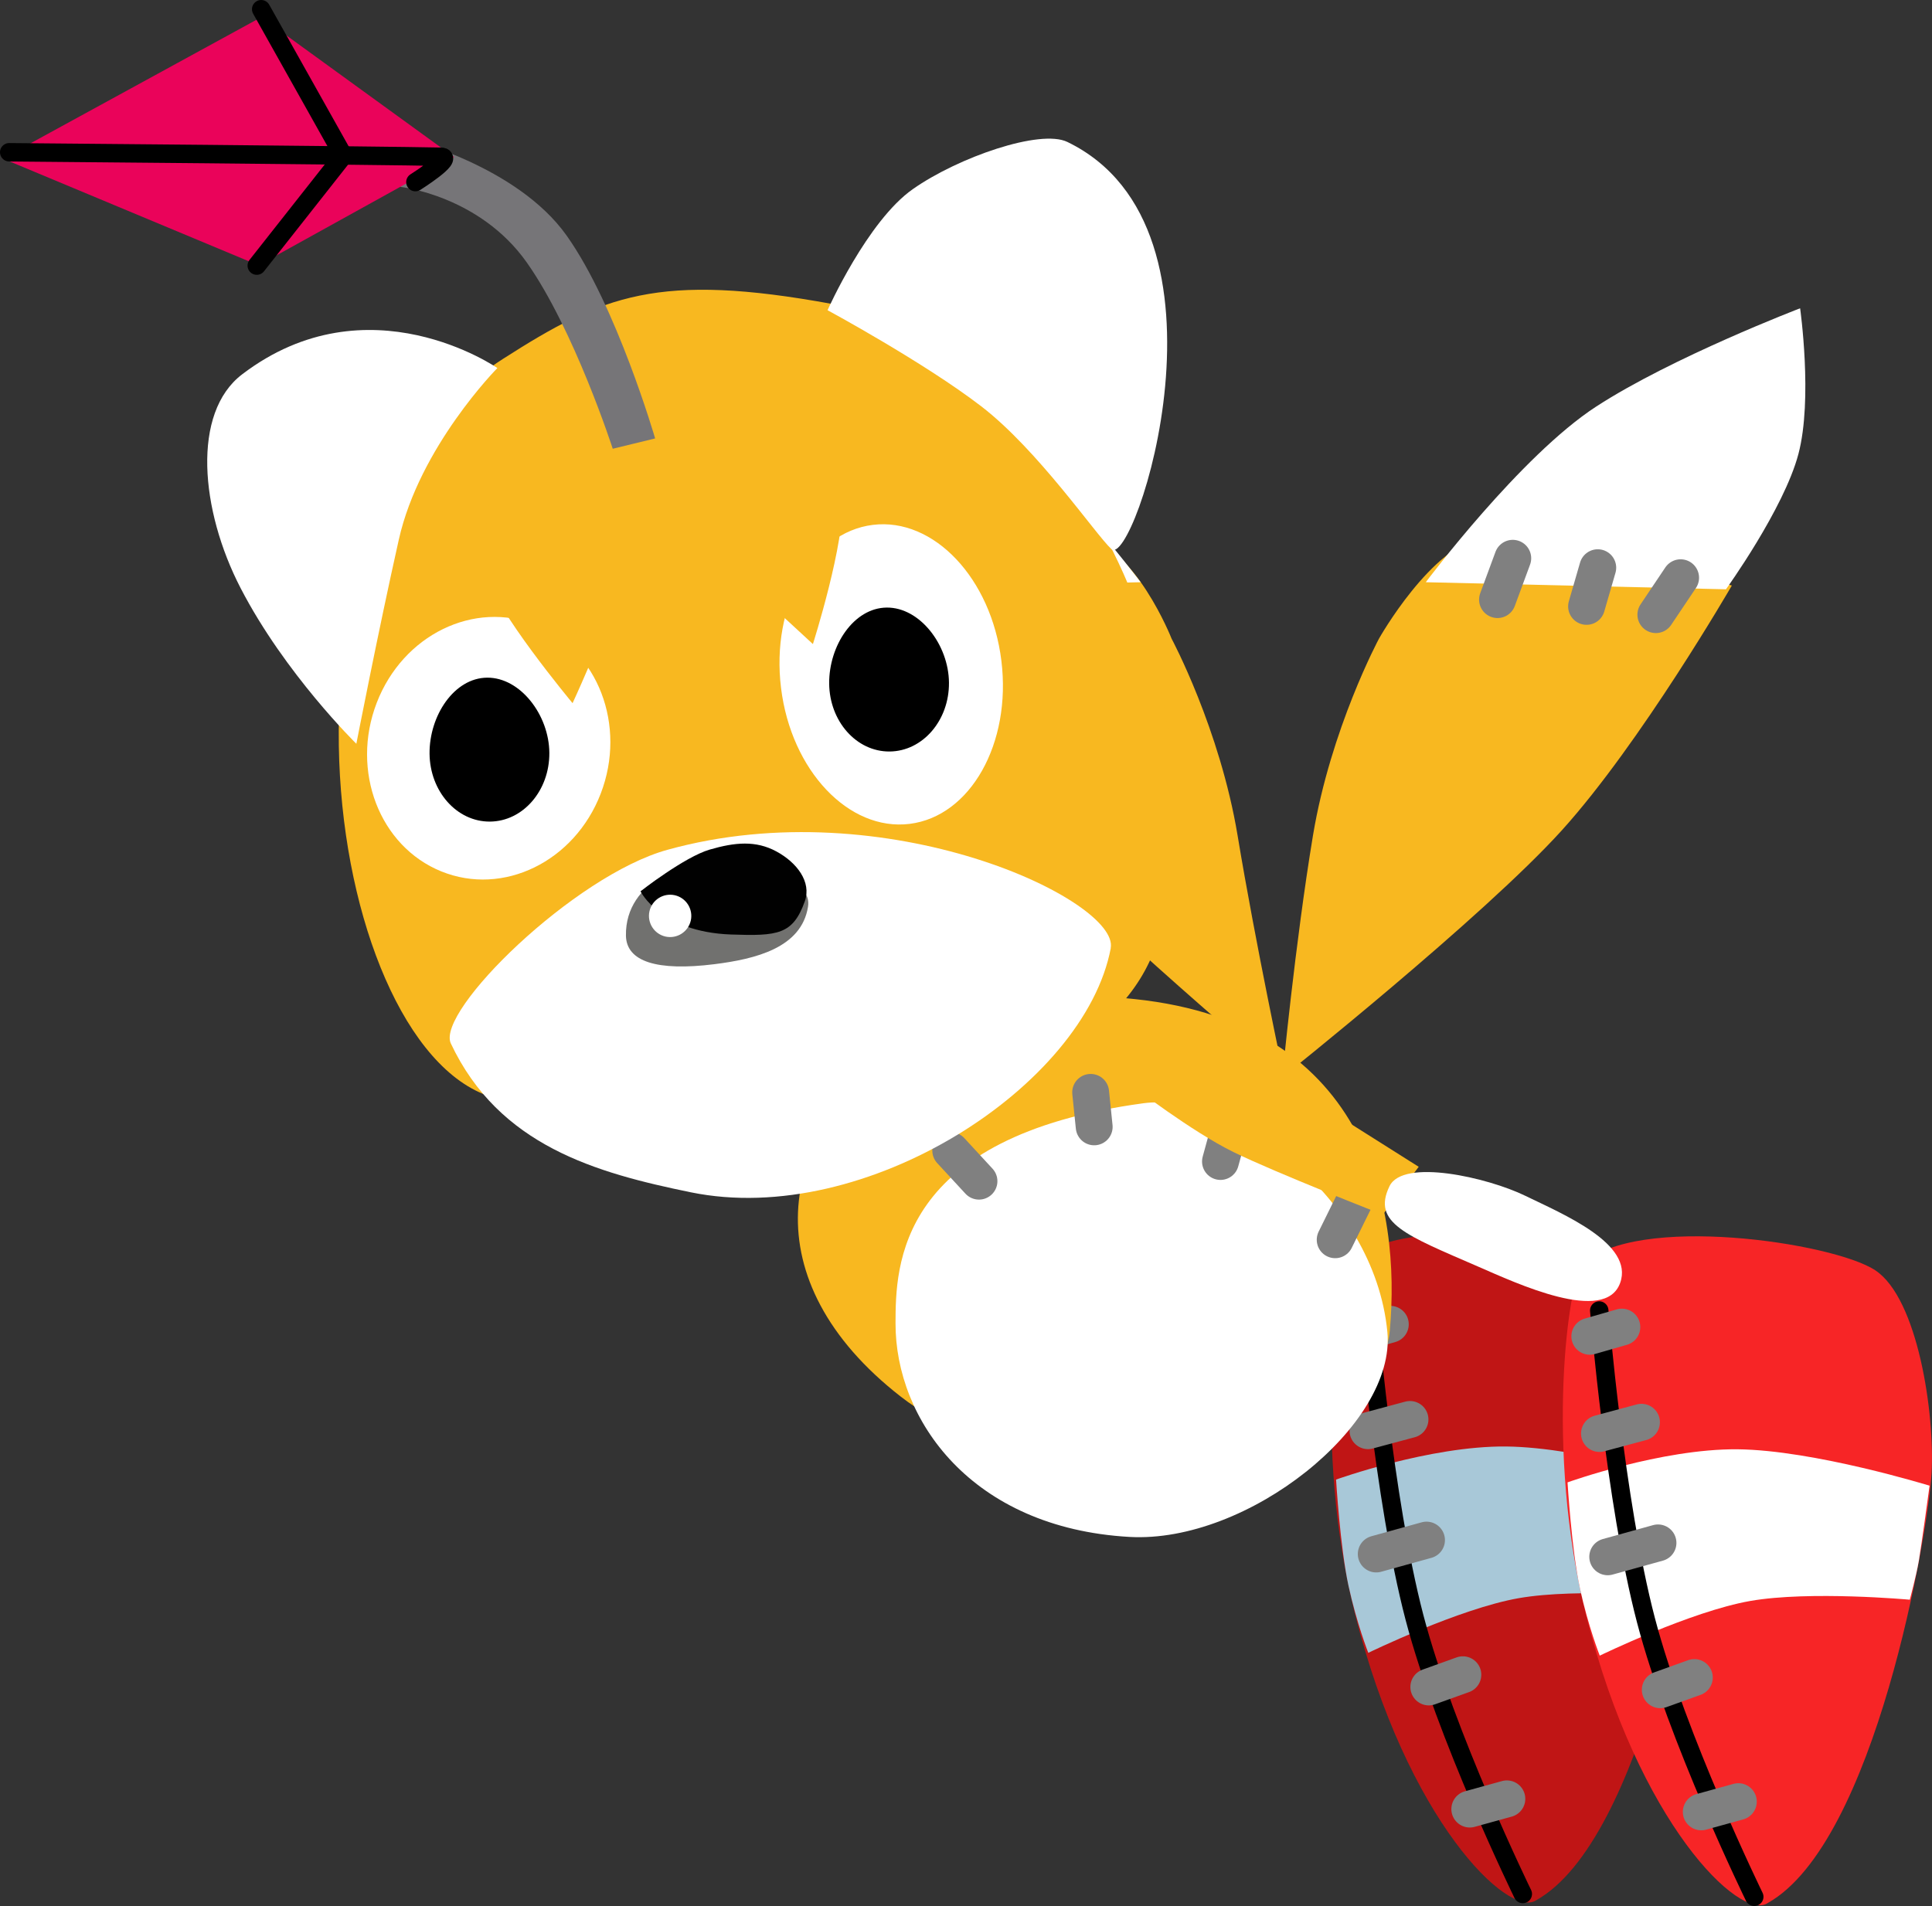 <svg version="1.1" xmlns="http://www.w3.org/2000/svg" xmlns:xlink="http://www.w3.org/1999/xlink" width="26.208" height="25.863" viewBox="0,0,26.208,25.863"><rect x="0" y="0" width="26.208" height="25.863" fill="#333333" stroke="none"/><g transform="translate(-225.589,-168.688)"><g data-paper-data="{&quot;isPaintingLayer&quot;:true}" fill-rule="nonzero" stroke-linejoin="miter" stroke-miterlimit="10" stroke-dasharray="" stroke-dashoffset="0" style="mix-blend-mode: normal"><g data-paper-data="{&quot;index&quot;:null}"><g stroke="none" stroke-width="0" stroke-linecap="butt"><path d="M239.357,179.953c-1.07,-1.183 -2.448,-3.32 -2.448,-3.32c0,0 2.658,-0.77 3.367,-0.657c0.709,0.114 1.206,1.378 1.206,1.378c0,0 0.655,1.221 0.896,2.675c0.241,1.455 0.629,3.275 0.629,3.275c0,0 -2.58,-2.168 -3.65,-3.352z" fill="#f8b820"/><path d="M238.748,174.203c1.029,0.668 2.314,2.385 2.314,2.385l-4.072,0.096c0,0 -0.786,-1.09 -0.983,-1.836c-0.197,-0.747 -0.023,-1.977 -0.023,-1.977c0,0 1.736,0.664 2.764,1.332z" fill="#ffffff"/></g><path d="M240.088,176.824l-0.207,-0.561" fill="none" stroke="#808080" stroke-width="0.5" stroke-linecap="round"/><path d="M238.728,176.391l0.152,0.525" fill="none" stroke="#808080" stroke-width="0.5" stroke-linecap="round"/><path d="M237.94,177.028l-0.336,-0.501" fill="none" stroke="#808080" stroke-width="0.5" stroke-linecap="round"/></g><g data-paper-data="{&quot;index&quot;:null}"><g stroke="none" stroke-width="0" stroke-linecap="butt"><path d="M242.984,183.304c0,0 0.174,-1.82 0.415,-3.275c0.241,-1.454 0.896,-2.675 0.896,-2.675c0,0 0.712,-1.265 1.42,-1.378c0.709,-0.114 3.367,0.657 3.367,0.657c0,0 -1.236,2.137 -2.305,3.32c-1.07,1.183 -3.793,3.352 -3.793,3.352z" fill="#f8b820"/><path d="M247.244,174.203c1.029,-0.668 2.764,-1.332 2.764,-1.332c0,0 0.174,1.231 -0.023,1.977c-0.197,0.746 -0.983,1.836 -0.983,1.836l-4.072,-0.096c0,0 1.285,-1.718 2.314,-2.385z" fill="#ffffff"/></g><path d="M245.903,176.824l0.207,-0.561" fill="none" stroke="#808080" stroke-width="0.5" stroke-linecap="round"/><path d="M247.111,176.916l0.152,-0.525" fill="none" stroke="#808080" stroke-width="0.5" stroke-linecap="round"/><path d="M248.051,177.028l0.336,-0.501" fill="none" stroke="#808080" stroke-width="0.5" stroke-linecap="round"/></g><g data-paper-data="{&quot;index&quot;:null}"><g><path d="M247.887,185.886c0.579,0.381 0.81,1.95 0.764,2.754c-0.046,0.804 -0.762,5.013 -2.223,5.832c-0.372,0.254 -1.757,-1.083 -2.462,-3.9c-0.567,-2.267 -0.24,-4.584 -0.044,-4.771c0.719,-0.686 3.386,-0.295 3.966,0.085z" fill="#c01515" stroke="none" stroke-width="0" stroke-linecap="butt"/><path d="M248.356,190.356c0,0 -1.357,-0.124 -2.164,0.017c-0.807,0.141 -2.042,0.742 -2.042,0.742c0,0 -0.155,-0.39 -0.269,-0.913c-0.113,-0.523 -0.168,-1.438 -0.168,-1.438c0,0 1.27,-0.458 2.305,-0.449c1.035,0.01 2.606,0.494 2.606,0.494c0,0 -0.109,0.807 -0.145,1.016c-0.036,0.209 -0.123,0.53 -0.123,0.53z" fill="#a8c8d8" stroke="none" stroke-width="0" stroke-linecap="butt"/><path d="M246.246,194.387c0,0 -1.05,-2.151 -1.47,-3.755c-0.42,-1.604 -0.633,-4.2 -0.633,-4.2" fill="none" stroke="#000000" stroke-width="0.25" stroke-linecap="round"/><path d="M244.449,186.657l-0.435,0.125" fill="none" stroke="#808080" stroke-width="0.5" stroke-linecap="round"/><path d="M244.146,188.101l0.57,-0.153" fill="none" stroke="#808080" stroke-width="0.5" stroke-linecap="round"/><path d="M245.433,191.412l-0.462,0.166" fill="none" stroke="#808080" stroke-width="0.5" stroke-linecap="round"/><path d="M245.527,193.235l0.503,-0.139" fill="none" stroke="#808080" stroke-width="0.5" stroke-linecap="round"/><path d="M244.94,189.585l-0.682,0.189" fill="none" stroke="#808080" stroke-width="0.5" stroke-linecap="round"/></g><path d="M241.207,185.131c0,0 -1.452,-0.567 -2.026,-0.849c-0.574,-0.282 -1.372,-0.899 -1.372,-0.899l1.444,-0.445c0,0 0.747,0.474 1.198,0.759c0.452,0.285 1.243,0.785 1.243,0.785z" fill="#f8b820" stroke="none" stroke-width="0" stroke-linecap="butt"/><path d="M243.139,184.875c0.512,0.249 1.478,0.65 1.288,1.182c-0.203,0.568 -1.405,0.006 -1.927,-0.221c-0.975,-0.424 -1.445,-0.591 -1.202,-1.091c0.184,-0.38 1.329,-0.119 1.841,0.13z" fill="#ffffff" stroke="none" stroke-width="0" stroke-linecap="butt"/></g><g data-paper-data="{&quot;index&quot;:null}"><path d="M240.826,182.23c3.334,0.268 3.766,2.857 3.616,4.511c-0.162,1.778 -4.582,2.494 -6.633,0.898c-2.024,-1.575 -1.669,-3.566 -0.079,-4.634c1.067,-0.717 1.557,-0.898 3.097,-0.774z" fill="#f8b820" stroke="none" stroke-width="0" stroke-linecap="butt"/><path d="M241.097,183.658c1.155,-0.157 3.134,1.238 3.312,3.104c0.12,1.259 -1.896,2.871 -3.5,2.78c-2.143,-0.122 -3.176,-1.59 -3.172,-2.902c0.002,-0.772 0.016,-2.528 3.361,-2.982z" fill="#ffffff" stroke="none" stroke-width="0" stroke-linecap="butt"/><path d="M238.869,184.715l-0.383,-0.415" fill="none" stroke="#808080" stroke-width="0.5" stroke-linecap="round"/><path d="M240.384,183.51l0.048,0.468" fill="none" stroke="#808080" stroke-width="0.5" stroke-linecap="round"/><path d="M242.145,184.448l0.235,-0.857" fill="none" stroke="#808080" stroke-width="0.5" stroke-linecap="round"/><path d="M243.701,185.51l0.29,-0.588" fill="none" stroke="#808080" stroke-width="0.5" stroke-linecap="round"/></g><g data-paper-data="{&quot;index&quot;:null}"><g><path d="M251.027,185.924c0.579,0.381 0.81,1.95 0.764,2.754c-0.046,0.804 -0.762,5.013 -2.223,5.832c-0.372,0.254 -1.757,-1.083 -2.462,-3.9c-0.567,-2.267 -0.24,-4.584 -0.044,-4.771c0.719,-0.686 3.386,-0.295 3.966,0.085z" fill="#f72526" stroke="none" stroke-width="0" stroke-linecap="butt"/><path d="M251.496,190.394c0,0 -1.357,-0.124 -2.164,0.017c-0.807,0.141 -2.042,0.742 -2.042,0.742c0,0 -0.155,-0.39 -0.269,-0.913c-0.113,-0.523 -0.168,-1.438 -0.168,-1.438c0,0 1.27,-0.458 2.305,-0.449c1.035,0.01 2.606,0.494 2.606,0.494c0,0 -0.109,0.807 -0.145,1.016c-0.036,0.209 -0.123,0.53 -0.123,0.53z" fill="#ffffff" stroke="none" stroke-width="0" stroke-linecap="butt"/><path d="M249.386,194.425c0,0 -1.05,-2.151 -1.47,-3.755c-0.42,-1.604 -0.633,-4.2 -0.633,-4.2" fill="none" stroke="#000000" stroke-width="0.25" stroke-linecap="round"/><path d="M247.155,186.82l0.435,-0.125" fill="none" stroke="#808080" stroke-width="0.5" stroke-linecap="round"/><path d="M247.286,188.139l0.57,-0.153" fill="none" stroke="#808080" stroke-width="0.5" stroke-linecap="round"/><path d="M248.573,191.45l-0.462,0.166" fill="none" stroke="#808080" stroke-width="0.5" stroke-linecap="round"/><path d="M249.17,193.134l-0.503,0.139" fill="none" stroke="#808080" stroke-width="0.5" stroke-linecap="round"/><path d="M248.08,189.623l-0.682,0.189" fill="none" stroke="#808080" stroke-width="0.5" stroke-linecap="round"/></g><path d="M244.347,185.169c0,0 -1.452,-0.567 -2.026,-0.849c-0.574,-0.282 -1.372,-0.899 -1.372,-0.899l1.444,-0.445c0,0 0.747,0.474 1.198,0.759c0.452,0.285 1.243,0.785 1.243,0.785z" fill="#f8b820" stroke="none" stroke-width="0" stroke-linecap="butt"/><path d="M246.279,184.913c0.512,0.249 1.478,0.65 1.288,1.182c-0.203,0.568 -1.405,0.006 -1.927,-0.221c-0.975,-0.424 -1.445,-0.591 -1.202,-1.091c0.184,-0.38 1.329,-0.119 1.841,0.13z" fill="#ffffff" stroke="none" stroke-width="0" stroke-linecap="butt"/></g><path d="M241.345,181.243c-0.589,2.845 -6.225,2.975 -8.989,2.356c-2.348,-0.526 -3.418,-7.817 0.054,-10.04c1.348,-0.863 2.105,-1.181 4.476,-0.745c2.433,0.447 5.351,4.123 4.459,8.429z" fill="#f8b820" stroke="none" stroke-width="0" stroke-linecap="butt"/><path d="M240.657,181.552c-0.352,1.87 -3.326,3.8 -5.697,3.314c-1.288,-0.264 -2.602,-0.632 -3.256,-2.021c-0.2,-0.438 1.671,-2.275 2.938,-2.626c2.982,-0.826 6.135,0.691 6.014,1.333z" fill="#ffffff" stroke="none" stroke-width="0" stroke-linecap="butt"/><path d="M240.664,176.137c-0.217,-0.203 -0.992,-1.341 -1.763,-1.935c-0.772,-0.594 -2.086,-1.305 -2.086,-1.305c0,0 0.538,-1.209 1.157,-1.643c0.618,-0.434 1.729,-0.818 2.096,-0.64c2.436,1.18 0.903,5.812 0.596,5.524z" fill="#ffffff" stroke="none" stroke-width="0" stroke-linecap="butt"/><path d="M232.336,173.682c0,0 -1.054,1.065 -1.337,2.328c-0.283,1.262 -0.576,2.77 -0.576,2.77c0,0 -0.968,-0.948 -1.571,-2.114c-0.546,-1.056 -0.665,-2.376 0.022,-2.899c1.709,-1.302 3.462,-0.085 3.462,-0.085z" fill="#ffffff" stroke="none" stroke-width="0" stroke-linecap="butt"/><g stroke="none" stroke-width="0" stroke-linecap="butt"><path d="M233.738,179.456c-0.355,0.923 -1.323,1.396 -2.162,1.056c-0.839,-0.34 -1.232,-1.364 -0.877,-2.287c0.355,-0.923 1.323,-1.396 2.162,-1.056c0.839,0.34 1.232,1.364 0.877,2.287z" fill="#ffffff"/><path d="M231.416,178.913c-0.004,-0.513 0.333,-1.027 0.782,-1.03c0.449,-0.003 0.839,0.506 0.843,1.019c0.004,0.513 -0.357,0.931 -0.806,0.934c-0.449,0.003 -0.815,-0.41 -0.819,-0.923z" fill="#000000"/></g><g stroke="none" stroke-width="0" stroke-linecap="butt"><path d="M239.173,177.654c0.138,1.12 -0.419,2.111 -1.245,2.213c-0.825,0.102 -1.607,-0.724 -1.744,-1.844c-0.138,-1.12 0.419,-2.111 1.245,-2.213c0.825,-0.102 1.607,0.724 1.744,1.844z" fill="#ffffff"/><path d="M236.837,177.962c-0.004,-0.513 0.333,-1.027 0.782,-1.03c0.449,-0.003 0.839,0.506 0.843,1.019c0.004,0.513 -0.357,0.931 -0.806,0.934c-0.449,0.003 -0.815,-0.41 -0.819,-0.923z" fill="#000000"/></g><path d="M236.616,177.427l-2.293,-2.115c0,0 -0.231,1.005 -0.421,1.577c-0.189,0.571 -0.546,1.34 -0.546,1.34c0,0 -1.079,-1.296 -1.161,-1.744c-0.102,-0.555 0.14,-1.58 0.14,-1.58l3.88,-0.738c0,0 0.733,0.488 0.798,1.289c0.047,0.577 -0.397,1.972 -0.397,1.972z" fill="#f8b820" stroke="none" stroke-width="0" stroke-linecap="butt"/><g stroke="none" stroke-width="0" stroke-linecap="butt"><path d="M235.489,180.431c0.548,0.123 1.117,0.21 1.061,0.56c-0.089,0.56 -0.714,0.71 -1.271,0.78c-0.778,0.097 -1.193,-0.035 -1.199,-0.388c-0.012,-0.755 0.86,-1.074 1.408,-0.951z" fill="#71716f"/><path d="M235.506,181.368c-0.96,-0.034 -1.228,-0.586 -1.228,-0.586c0,0 0.595,-0.466 0.938,-0.566c0.343,-0.1 0.626,-0.126 0.905,0.025c0.279,0.151 0.478,0.414 0.386,0.675c-0.161,0.454 -0.366,0.474 -1.001,0.452z" fill="#010101"/><path d="M234.96,181.178c-0.035,0.155 -0.188,0.252 -0.343,0.218c-0.155,-0.035 -0.252,-0.188 -0.218,-0.343c0.035,-0.155 0.188,-0.252 0.343,-0.218c0.155,0.035 0.252,0.188 0.218,0.343z" fill="#ffffff"/></g><g data-paper-data="{&quot;index&quot;:null}"><path d="M233.901,174.777c0,0 -0.523,-1.616 -1.165,-2.526c-0.642,-0.911 -1.714,-1.027 -1.714,-1.027l0.07,-0.658c0,0 1.506,0.363 2.184,1.319c0.678,0.956 1.2,2.752 1.2,2.752z" fill="#767578" stroke="none" stroke-width="0" stroke-linecap="butt"/><path d="M229.096,172.288l-3.471,-1.449l3.508,-1.918l2.616,1.898z" fill="#ea035a" stroke="none" stroke-width="0" stroke-linecap="butt"/><path d="M225.714,170.754c0,0 5.107,0.044 5.857,0.061c0.191,0.004 -0.347,0.344 -0.347,0.344" fill="none" stroke="#000000" stroke-width="0.25" stroke-linecap="round"/><path d="M229.132,168.813l1.115,1.988l-1.175,1.491" fill="none" stroke="#000000" stroke-width="0.25" stroke-linecap="round"/></g></g></g></svg>